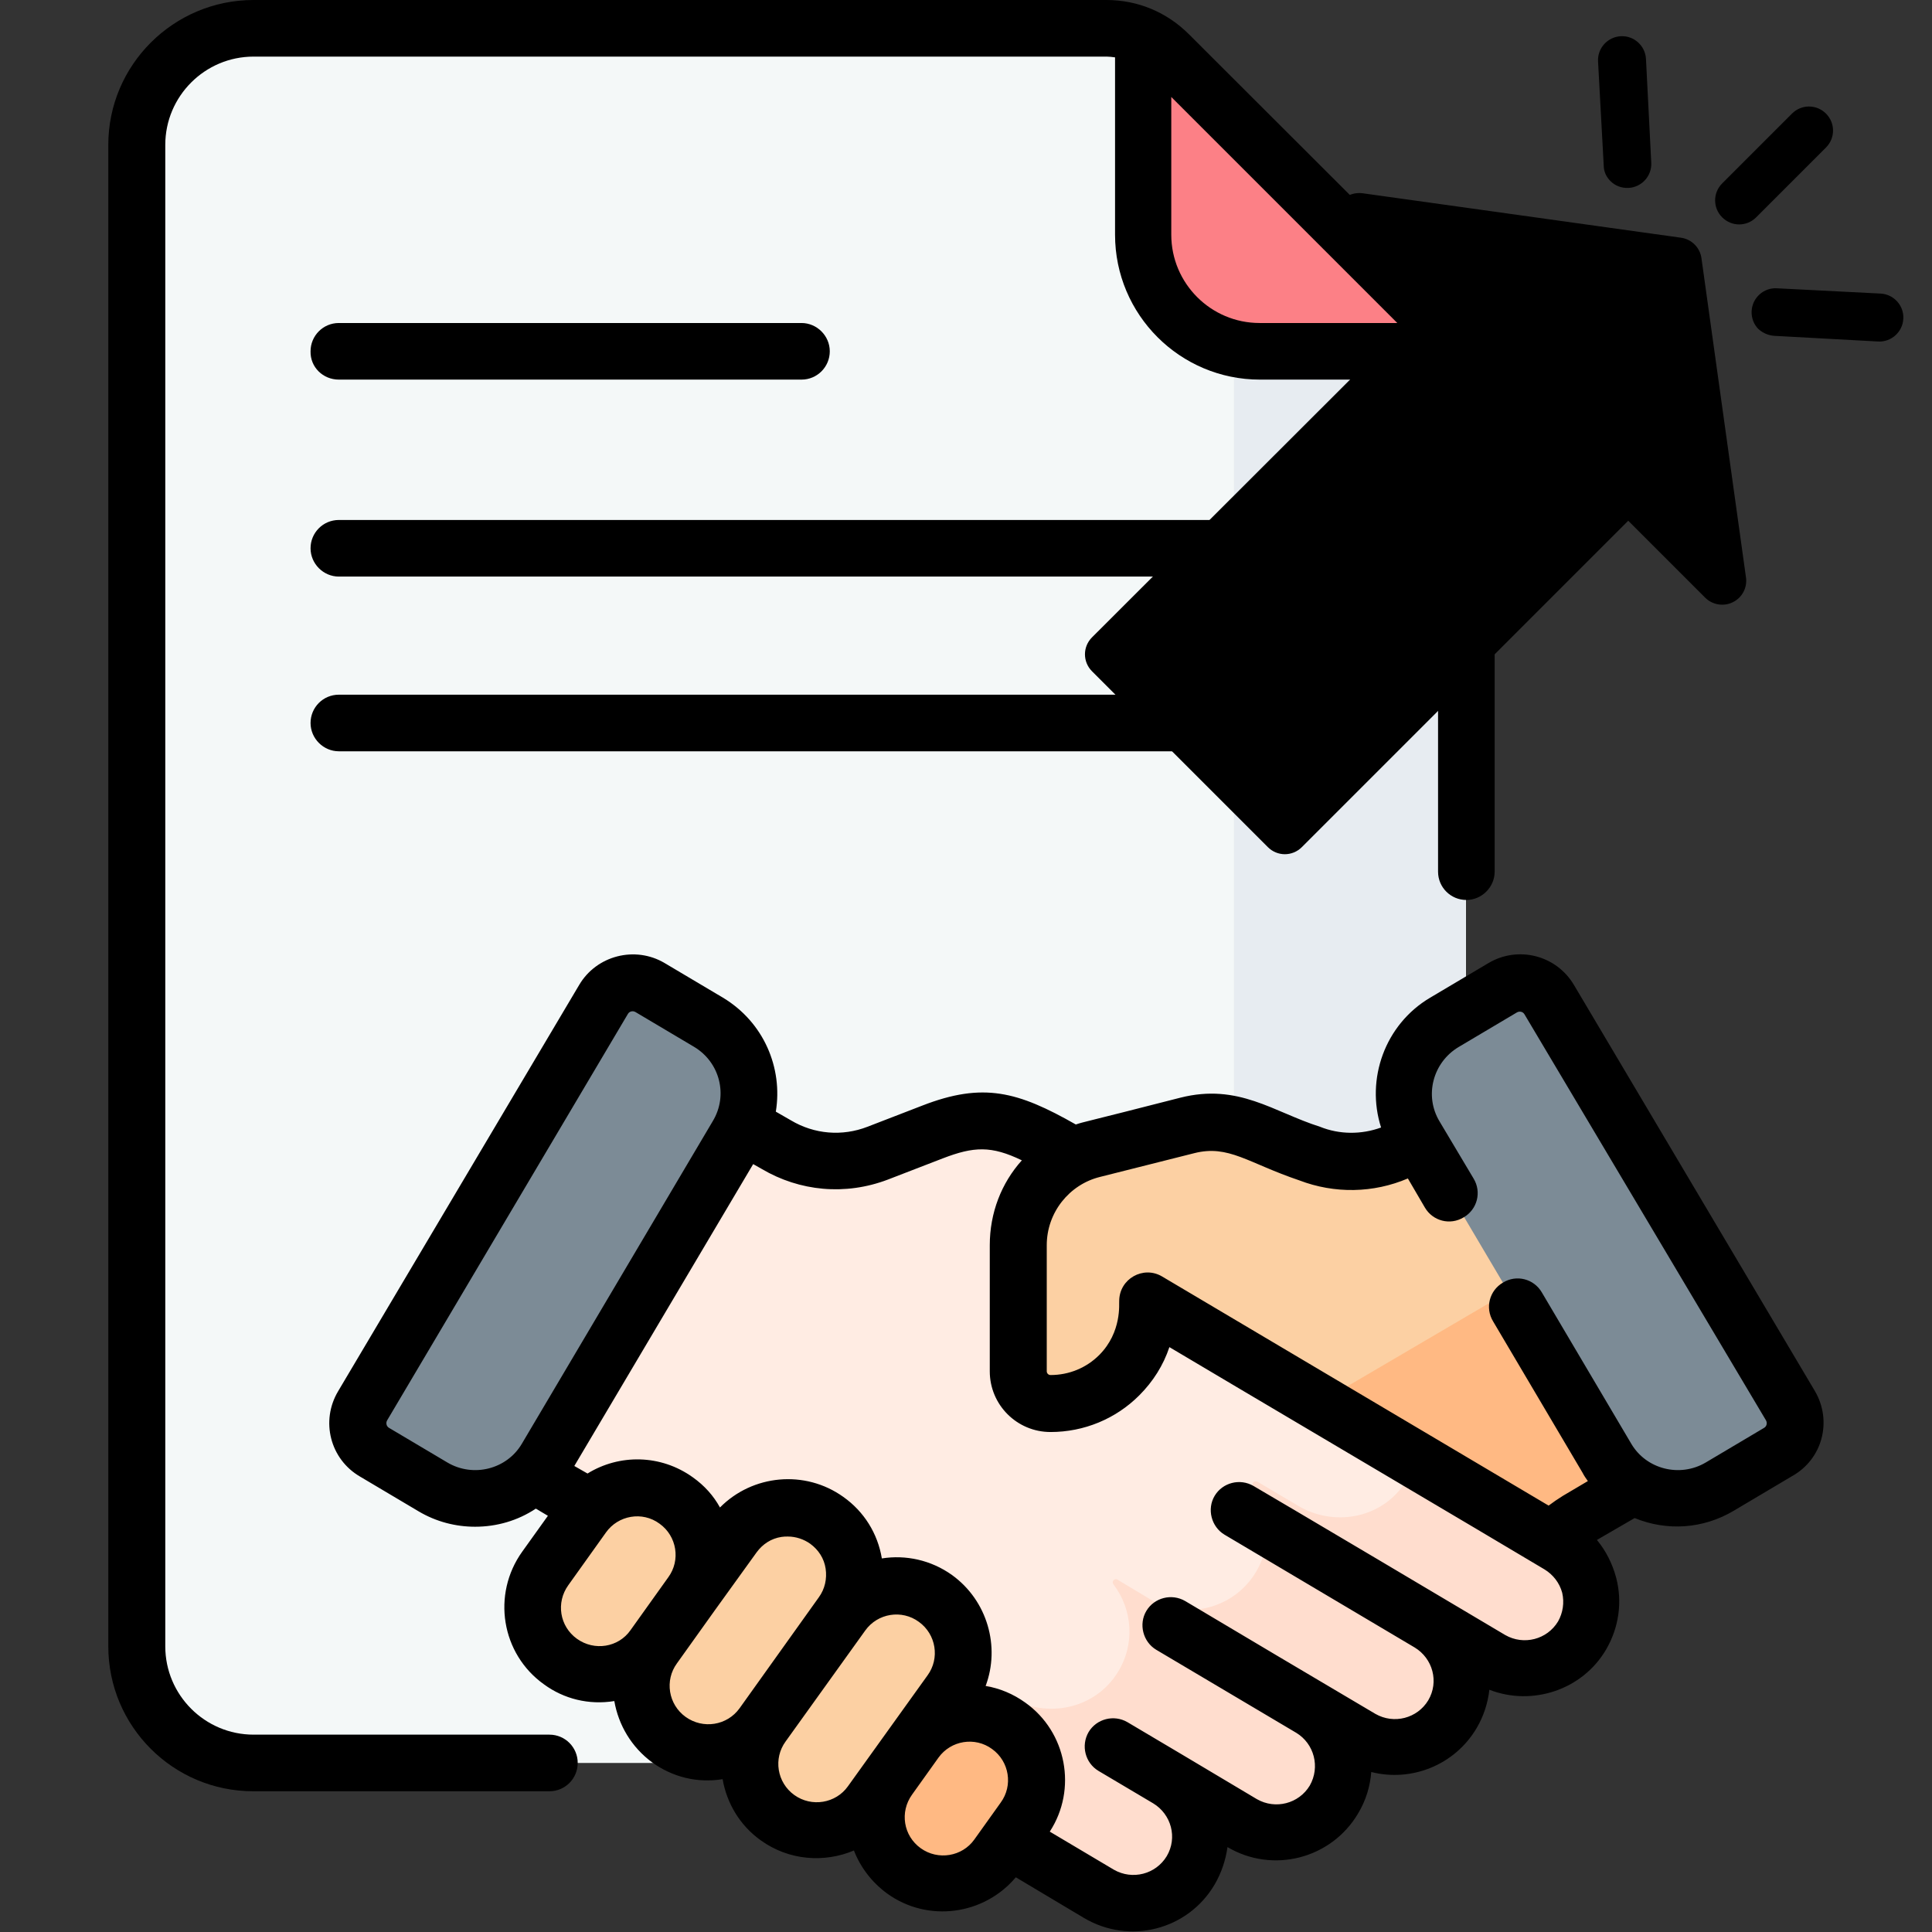 <?xml version="1.0" encoding="utf-8"?>
<!-- Generator: Adobe Illustrator 17.1.0, SVG Export Plug-In . SVG Version: 6.00 Build 0)  -->
<!DOCTYPE svg PUBLIC "-//W3C//DTD SVG 1.1//EN" "http://www.w3.org/Graphics/SVG/1.1/DTD/svg11.dtd">
<svg version="1.1" id="Capa_1" xmlns="http://www.w3.org/2000/svg" xmlns:xlink="http://www.w3.org/1999/xlink" x="0px" y="0px"
	 viewBox="0 0 512 512" enable-background="new 0 0 512 512" xml:space="preserve">
<rect x="0" y="0" width="512" height="512" fill="#333333" stroke="none"/>
<g>
	<g>
		<g>
			<g>
				<g>
					<g>
						<g>
							<g>
								<g>
									<g>
										<g>
											<g>
												<g>
													<g>
														<path fill="#F4F8F8" d="M67.1,7.5c-17.1,0-30.9,13.8-30.9,30.9v397.9c0,17.1,13.8,30.9,30.9,30.9h290.5
															c17.1,0,30.9-13.8,30.9-30.9V102.8c0-6.2-2.5-12.2-6.9-16.5l-71.9-71.9c-4.4-4.4-10.3-6.9-16.5-6.9L67.1,7.5z"/>
														<path fill="#E7ECF1" d="M333.8,93.1c-2.3,0-4.6-0.3-6.8-0.8v344c0,17.1-13.8,30.9-30.9,30.9h61.4
															c17.1,0,30.9-13.8,30.9-30.9V102.8c0-3.4-0.7-6.7-2.1-9.7H333.8z"/>
														<path fill="#FC8086" d="M381.6,86.2l-71.9-71.9c-2-2-4.3-3.6-6.9-4.7v52.6c0,17.1,13.8,30.9,30.9,30.9h52.6
															C385.2,90.5,383.6,88.2,381.6,86.2z"/>
													</g>
												</g>
											</g>
										</g>
									</g>
								</g>
							</g>
						</g>
					</g>
				</g>
				<g>
					<g>
						<g>
							<g>
								<g>
									<path fill="#FFECE3" d="M413.1,409.3L302.8,344c-5.7-3.4-7.5-10.7-4.2-16.3c0,0,2.7-4.6,5.6-9.5l-22.3-13.2
										c-14.7-8.5-21.6-10-34.9-4.9l-14.5,5.6c-8.8,3.4-18.7,2.6-26.8-2.2L167,280.6l-55,92.9l49.6,29.3c3.4,2,6.3,4.6,8.7,7.7
										l16.7,21.7c9.2,10.8,28.3,24.8,40.5,32.1l63.8,37.8c8.4,5,19.3,2.2,24.3-6.2s2.2-19.3-6.2-24.3l19.9,11.8
										c8.4,5,19.3,2.2,24.3-6.2s2.2-19.3-6.2-24.3l13.3,7.9c8.4,5,19.3,2.2,24.3-6.2c5-8.4,2.2-19.3-6.2-24.3l16.3,9.6
										c8.4,5,19.3,2.2,24.3-6.2C424.4,425.2,421.6,414.3,413.1,409.3L413.1,409.3z"/>
								</g>
								<path fill="#FFDDCE" d="M413.1,409.3l-38-22.5c-0.8,3.3-2.5,6.4-5.1,9.1c-6.7,7-17.6,8.1-25.9,3.2l-10.8-6.4
									c-0.4-0.2-0.9-0.2-1.2,0.2c-0.3,0.3-0.3,0.8-0.1,1.2c4.5,6.4,5.2,15.2,0.9,22.4c-5.8,9.8-18.5,13.1-28.3,7.2l-8.5-5.1
									c-0.3-0.2-0.8-0.1-1,0.2c-0.3,0.3-0.3,0.7,0,1.1c5,6.6,5.8,15.8,1.1,23.3c-6,9.7-18.8,12.4-28.6,6.6l-7-4.1
									c-1.4-0.8-3.1-0.8-4.4,0.2s-2,2.5-1.6,4.1c1,4.8,0.3,10.1-2.5,14.6c-2.3,3.9-5.8,6.8-9.6,8.4l48.5,28.7
									c8.5,5.1,20,2.4,24.9-6.3c4.8-8.4,1.9-19.1-6.4-24l19.5,11.6c8.6,5.1,20,2.4,24.9-6.3c4.8-8.4,1.9-19.1-6.4-24l12.9,7.6
									c8.5,5.1,20,2.4,24.9-6.3c4.8-8.4,1.9-19.1-6.4-24l15.9,9.4c8.5,5.1,20,2.4,24.9-6.3C424.3,424.9,421.5,414.2,413.1,409.3
									L413.1,409.3z"/>
							</g>
							<g>
								<path fill="#FCD0A3" d="M403.6,286.1l-29.8,17.3c-8.1,4.8-18,5.6-26.8,2.2l-16.3-6.4c-5.1-2-10.7-2.4-16-1l-25,6.3
									c-11.6,2.9-19.8,13.4-19.8,25.4v33.4c0,4.7,3.8,8.6,8.5,8.6c14.2,0,25.8-11.5,25.8-25.8v-1.4l107.1,63.4
									c2-2.1,4.3-3.9,6.8-5.4l40.6-23.7L403.6,286.1z"/>
							</g>
							<g>
								<path fill="#FFB983" d="M419.5,312.9l-5.7,21.2l-64.1,37.6l61.6,36.5c2-2.1,4.3-3.9,6.8-5.4l40.6-23.7L419.5,312.9z"/>
							</g>
							<g>
								<g>
									<path fill="#FCD0A3" d="M183.3,422.4l-10,14c-5.7,8-16.8,9.8-24.7,4.1c-8-5.7-9.8-16.8-4.1-24.7l10-14
										c5.7-8,16.8-9.8,24.7-4.1C187.2,403.4,189,414.5,183.3,422.4L183.3,422.4z"/>
									<path fill="#FCD0A3" d="M223.2,427.7l-21.1,29.4c-5.7,8-16.8,9.8-24.7,4.1c-8-5.7-9.8-16.8-4.1-24.7l21.1-29.4
										c5.7-8,16.8-9.8,24.7-4.1C227.1,408.7,228.9,419.7,223.2,427.7z"/>
									<path fill="#FCD0A3" d="M252,448.4l-21.1,29.4c-5.7,8-16.8,9.8-24.7,4.1c-8-5.7-9.8-16.8-4.1-24.7l21.1-29.4
										c5.7-8,16.8-9.8,24.7-4.1C255.9,429.3,257.7,440.4,252,448.4L252,448.4z"/>
								</g>
								<path fill="#FFB983" d="M271.4,482.1l-7,9.8c-5.7,8-16.8,9.8-24.7,4.1c-8-5.7-9.8-16.8-4.1-24.7l7-9.8
									c5.7-8,16.8-9.8,24.7-4.1C275.3,463.1,277.1,474.1,271.4,482.1L271.4,482.1z"/>
							</g>
						</g>
					</g>
					<g>
						<path fill="#7C8B96" d="M187.7,270.9l-15.5-9.2c-4.3-2.5-9.8-1.1-12.3,3.2L96.1,372.6c-2.5,4.3-1.1,9.8,3.2,12.3l15.5,9.2
							c10.4,6.2,23.9,2.7,30-7.7l50.6-85.5C201.6,290.5,198.1,277.1,187.7,270.9L187.7,270.9z"/>
						<path fill="#7C8B96" d="M398.4,261.7l-15.5,9.2c-10.4,6.2-13.9,19.6-7.7,30l50.6,85.5c6.2,10.4,19.6,13.9,30,7.7l15.5-9.2
							c4.3-2.5,5.7-8,3.2-12.3l-63.8-107.7C408.2,260.6,402.6,259.2,398.4,261.7z"/>
					</g>
				</g>
			</g>
		</g>
	</g>
	<g>
		<g>
			<g>
				<path d="M335,137.8H89.8c-4.2,0-7.5,3.4-7.5,7.5s3.4,7.5,7.5,7.5H335c4.2,0,7.5-3.4,7.5-7.5S339.1,137.8,335,137.8L335,137.8z"
					/>
				<path d="M89.8,100.6h122.6c4.2,0,7.5-3.4,7.5-7.5s-3.4-7.5-7.5-7.5H89.8c-4.2,0-7.5,3.4-7.5,7.5
					C82.2,97.3,85.6,100.6,89.8,100.6z"/>
				<path d="M335,184.1H89.8c-4.2,0-7.5,3.4-7.5,7.5s3.4,7.5,7.5,7.5H335c4.2,0,7.5-3.4,7.5-7.5C342.5,187.5,339.1,184.1,335,184.1
					L335,184.1z"/>
				<path d="M145.6,459.7H67.2c-12.9,0-23.4-10.5-23.4-23.4V38.4c0-12.9,10.5-23.4,23.4-23.4h226.1c0.7,0,1.4,0.1,2.2,0.2v47
					c0,21.2,17.2,38.4,38.4,38.4h47c0.1,0.7,0.2,1.4,0.2,2.2V231c0,4.2,3.4,7.5,7.5,7.5s7.5-3.4,7.5-7.5V102.8
					c0-8.3-3.2-16-9.1-21.9L315.1,9.1C309.2,3.2,301.5,0,293.2,0H67.2C46,0,28.7,17.2,28.7,38.4v397.9c0,21.2,17.2,38.4,38.4,38.4
					h78.5c4.2,0,7.5-3.4,7.5-7.5S149.8,459.7,145.6,459.7L145.6,459.7z M370.3,85.6h-36.5c-12.9,0-23.4-10.5-23.4-23.4V25.7
					L370.3,85.6z"/>
				<path d="M481,368.7L417.1,261c-4.7-7.9-14.8-10.4-22.6-5.8l-15.5,9.2c-12,7.1-17.1,21.6-13,34.4c-5.2,1.9-11,1.9-16.2-0.2
					c-12.3-3.9-21.6-11.6-37-7.7c-26.1,6.7-25.3,6.3-27.7,7.1c-15.3-8.7-24.5-11.3-40.7-5l-14.5,5.6c-6.7,2.6-14.1,2-20.3-1.7
					l-4-2.3c1.9-11.6-3.2-23.7-14-30.2c0,0,0,0,0,0l-15.5-9.2c-7.8-4.6-18-2-22.6,5.8L89.6,368.7c-4.7,7.9-2.1,18,5.8,22.6l15.5,9.2
					c4.7,2.8,9.9,4.1,15,4.1c5.7,0,11.3-1.6,16.1-4.8l3.2,1.9l-6.8,9.5c-8.1,11.3-5.6,27.1,5.8,35.2c5.2,3.8,11.8,5.5,18.6,4.4
					c1.1,6.3,4.5,12.2,10.1,16.3c5.3,3.8,11.8,5.5,18.6,4.4c1.1,6.3,4.5,12.2,10.1,16.2c7.5,5.4,16.9,6,24.7,2.7
					c1.7,4.4,4.7,8.4,8.8,11.4c10.8,7.8,25.7,5.7,34.1-4.3l18.1,10.8c12,7.1,27.5,3.2,34.6-8.9c1.8-3.1,2.9-6.4,3.4-9.9l0,0
					c12,7.1,27.5,3.1,34.6-8.9c2.1-3.5,3.2-7.2,3.5-11c10.6,2.7,22.1-1.8,27.9-11.6c1.9-3.2,3-6.7,3.4-10.2
					c11.3,4.4,24.6,0.1,30.9-10.6c3.4-5.8,4.4-12.6,2.7-19.1c-1-3.7-2.7-7.1-5.1-10l10-5.8c8.5,3.5,18.1,2.9,26.2-1.9l15.5-9.2
					C483,386.7,485.6,376.6,481,368.7L481,368.7z M118.6,387.6l-15.5-9.2c-0.7-0.4-0.9-1.3-0.5-2l63.8-107.7c0.4-0.7,1.3-0.9,2-0.5
					l15.5,9.2c6.9,4.1,9.1,12.9,5,19.7l-50.6,85.5C134.3,389.4,125.4,391.6,118.6,387.6L118.6,387.6z M152.9,434.3
					c-4.6-3.3-5.6-9.6-2.3-14.2l10-14c3.2-4.5,9.6-5.7,14.2-2.3c4.6,3.3,5.6,9.7,2.3,14.2l-10,14
					C163.9,436.6,157.5,437.6,152.9,434.3z M181.7,455c-4.6-3.3-5.6-9.7-2.3-14.2l10-14c0,0,0,0,0,0c0,0,0,0,0,0l11.1-15.4
					c1.6-2.2,3.9-3.7,6.6-4.1c0.6-0.1,1.1-0.1,1.7-0.1c2.1,0,4.2,0.7,5.9,1.9c2.2,1.6,3.7,3.9,4.1,6.6c0.4,2.7-0.2,5.4-1.8,7.6
					L196,452.7C192.7,457.3,186.3,458.3,181.7,455z M210.5,475.7c-4.6-3.3-5.6-9.7-2.3-14.2c0,0,0,0,0,0l21.1-29.4
					c3.3-4.6,9.7-5.6,14.2-2.3c4.6,3.3,5.6,9.7,2.3,14.2l-9.4,13.1c0,0,0,0,0,0l-11.7,16.3C221.5,477.9,215.1,479,210.5,475.7
					L210.5,475.7z M244,489.8c-4.6-3.3-5.6-9.6-2.3-14.2l7-9.8c3.3-4.6,9.7-5.6,14.2-2.3c4.6,3.3,5.6,9.7,2.3,14.2l-7,9.8
					C255,492,248.6,493.1,244,489.8z M412.9,429.7c-2.9,4.8-9.1,6.4-14,3.6c-8.2-4.9-61-36.2-66.7-39.5c-3.6-2.1-8.2-0.9-10.3,2.6
					s-0.9,8.2,2.6,10.3l50.4,29.9l0,0c4.8,2.9,6.5,9.1,3.6,14c-2.9,4.8-9.1,6.4-14,3.6c-18.6-11-33.8-20-50.4-29.9
					c-3.6-2.1-8.2-0.9-10.3,2.6s-0.9,8.2,2.6,10.3l37.1,22l0,0c4.8,2.9,6.4,9.1,3.6,14c-2.9,4.8-9.1,6.4-14,3.6L313.3,465
					c0,0,0,0,0,0c0,0,0,0,0,0l-14.5-8.6c-3.6-2.1-8.2-0.9-10.3,2.6c-2.1,3.6-0.9,8.2,2.6,10.3l14.5,8.6c0,0,0,0,0,0
					c4.8,2.9,6.5,9.1,3.6,14c-2.9,4.8-9.1,6.4-14,3.6l-17-10.1c7.3-11.2,4.5-26.4-6.5-34.2c-3.2-2.3-6.8-3.8-10.5-4.4
					c3.9-10.4,0.5-22.6-8.9-29.4c-5.6-4-12.3-5.4-18.6-4.4c-1.1-6.6-4.7-12.4-10.2-16.3c-10.2-7.3-24.1-5.9-32.7,2.8
					c-1.7-3.1-4.1-5.8-7.2-8c-8.5-6.1-19.5-6.2-27.9-1l-3.5-2l47.4-80l2.3,1.3c10,5.9,22.1,7.1,33.4,2.8l14.5-5.6
					c8.3-3.2,12.9-3.4,21,0.5c-5.4,6-8.5,13.9-8.5,22.5v33.4c0,8.9,7.2,16.1,16.1,16.1h0c8.9,0,17.3-3.5,23.5-9.7
					c3.7-3.7,6.4-8,8-12.8c9.7,5.8,90.1,53.3,99.4,58.9c2.3,1.4,4,3.6,4.7,6.2C414.6,424.7,414.2,427.4,412.9,429.7L412.9,429.7z
					 M467.5,378.4l-15.5,9.2c-6.8,4-15.7,1.8-19.7-5l-23.7-40.1c-2.1-3.6-6.7-4.8-10.3-2.6c-3.6,2.1-4.8,6.7-2.6,10.3l23.7,40.1
					c0.4,0.8,0.9,1.5,1.4,2.2l-6.6,3.9c-1.3,0.8-2.6,1.7-3.8,2.6L308,338.3c-5-3-11.4,0.6-11.4,6.5c-0.1,0.5,0.8,8.2-5.3,14.3
					c-3.4,3.4-8,5.3-12.9,5.3c0,0,0,0,0,0c-0.6,0-1-0.5-1-1V330c0-8.7,6-16.1,14.1-18.1l25-6.3c9.1-2.3,14.2,2.6,27.8,7.2
					c9.4,3.6,19.7,3.4,28.8-0.5l4.5,7.7c2.1,3.6,6.7,4.8,10.3,2.6c3.6-2.1,4.8-6.7,2.6-10.3l-9-15.1c-4.1-6.8-1.8-15.6,5-19.7
					l15.5-9.2c0.7-0.4,1.6-0.2,2,0.5L468,376.4C468.4,377.1,468.2,378,467.5,378.4L467.5,378.4z"/>
			</g>
		</g>
	</g>
</g>
<g>
	<path d="M459.2,159.6c-2.4,1.2-5.4,0.7-7.3-1.2L431.5,138L345,224.5c-2.5,2.5-6.5,2.5-9,0l-46.6-46.6c-2.5-2.5-2.5-6.5,0-9
		L376,82.4l-20.4-20.4c-1.9-1.9-2.4-4.9-1.2-7.3c1.2-2.4,3.8-3.8,6.6-3.5L445.5,63c2.8,0.4,5,2.6,5.4,5.4l11.8,84.6
		C463.1,155.7,461.7,158.4,459.2,159.6z"/>
	<path d="M456.4,48.6l18.5-18.5c2.5-2.5,6.5-2.5,9,0c2.5,2.5,2.5,6.5,0,9l-18.5,18.5c-2.5,2.5-6.5,2.5-9,0
		C453.9,55.1,453.9,51.1,456.4,48.6z"/>
	<path d="M464.2,82.4c0.2-3.5,3.2-6.2,6.7-6l27.5,1.4c3.5,0.2,6.2,3.2,6,6.7c-0.2,3.5-3.2,6.2-6.7,6L470.2,89
		c-1.6-0.1-3.1-0.8-4.2-1.8C464.8,86,464.1,84.3,464.2,82.4z"/>
	<path d="M423.5,16.3c-0.2-3.5,2.5-6.5,6-6.7c3.5-0.2,6.5,2.5,6.7,6l1.4,27.5c0.2,3.5-2.5,6.5-6,6.7c-1.9,0.1-3.6-0.6-4.8-1.8
		c-1.1-1.1-1.8-2.5-1.8-4.2L423.5,16.3z"/>
</g>
</svg>

